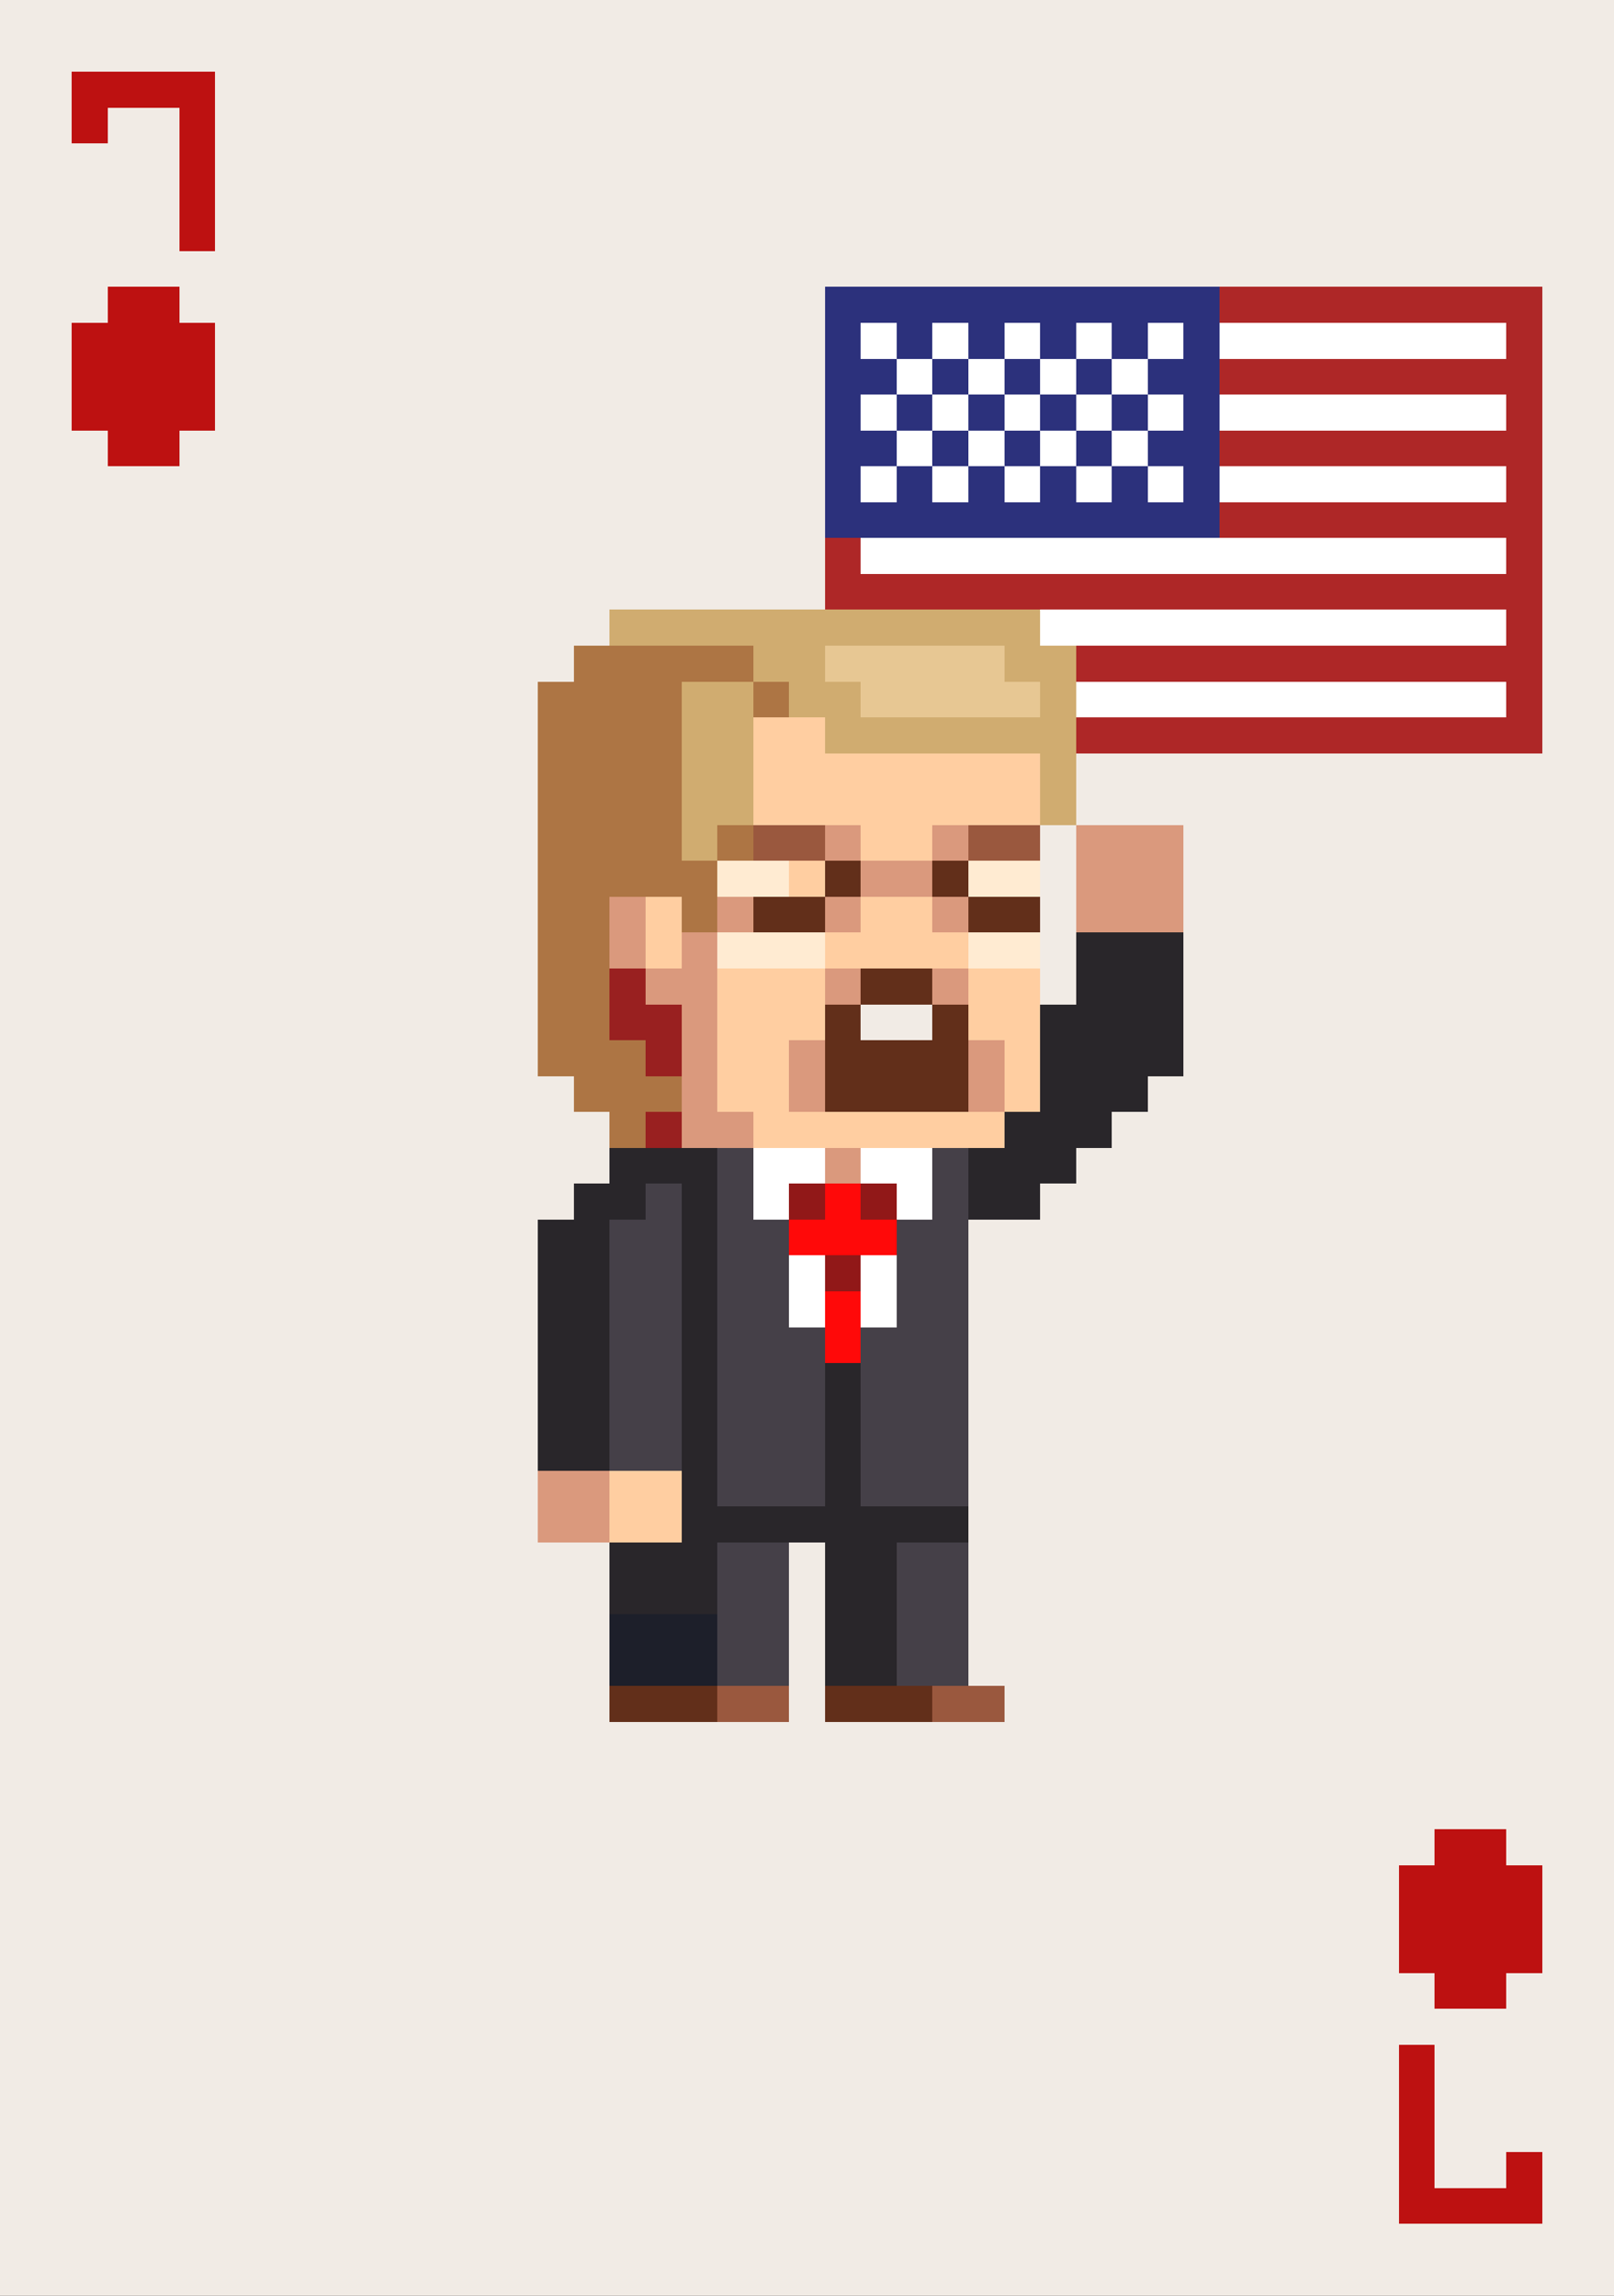 <svg xmlns="http://www.w3.org/2000/svg" viewBox="0 -0.5 45 64" shape-rendering="crispEdges">
<rect x="0" y="-0.5" width="45" height="64" fill="#333333" stroke="none"/>
<path stroke="#f1ebe5" d="M0 0h45M0 1h45M0 2h2M6 2h39M0 3h2M3 3h2M6 3h39M0 4h5M6 4h39M0 5h5M6 5h39M0 6h5M6 6h39M0 7h45M0 8h3M5 8h18M43 8h2M0 9h2M6 9h17M43 9h2M0 10h2M6 10h17M43 10h2M0 11h2M6 11h17M43 11h2M0 12h3M5 12h18M43 12h2M0 13h23M43 13h2M0 14h23M43 14h2M0 15h23M43 15h2M0 16h23M43 16h2M0 17h17M43 17h2M0 18h16M43 18h2M0 19h15M43 19h2M0 20h15M43 20h2M0 21h15M30 21h15M0 22h15M30 22h15M0 23h15M29 23h1M33 23h12M0 24h15M29 24h1M33 24h12M0 25h15M29 25h1M33 25h12M0 26h15M29 26h1M33 26h12M0 27h15M29 27h1M33 27h12M0 28h15M24 28h2M33 28h12M0 29h15M33 29h12M0 30h16M32 30h13M0 31h17M31 31h14M0 32h17M30 32h15M0 33h16M29 33h16M0 34h15M27 34h18M0 35h15M27 35h18M0 36h15M27 36h18M0 37h15M27 37h18M0 38h15M27 38h18M0 39h15M27 39h18M0 40h15M27 40h18M0 41h15M27 41h18M0 42h15M27 42h18M0 43h17M22 43h1M27 43h18M0 44h17M22 44h1M27 44h18M0 45h17M22 45h1M27 45h18M0 46h17M22 46h1M27 46h18M0 47h17M22 47h1M28 47h17M0 48h45M0 49h45M0 50h45M0 51h40M42 51h3M0 52h39M43 52h2M0 53h39M43 53h2M0 54h39M43 54h2M0 55h40M42 55h3M0 56h45M0 57h39M40 57h5M0 58h39M40 58h5M0 59h39M40 59h5M0 60h39M40 60h2M43 60h2M0 61h39M43 61h2M0 62h45M0 63h45" />
<path stroke="#bd1111" d="M2 2h4M2 3h1M5 3h1M5 4h1M5 5h1M5 6h1M3 8h2M2 9h4M2 10h4M2 11h4M3 12h2M40 51h2M39 52h4M39 53h4M39 54h4M40 55h2M39 57h1M39 58h1M39 59h1M39 60h1M42 60h1M39 61h4" />
<path stroke="#2c317c" d="M23 8h11M23 9h1M25 9h1M27 9h1M29 9h1M31 9h1M33 9h1M23 10h2M26 10h1M28 10h1M30 10h1M32 10h2M23 11h1M25 11h1M27 11h1M29 11h1M31 11h1M33 11h1M23 12h2M26 12h1M28 12h1M30 12h1M32 12h2M23 13h1M25 13h1M27 13h1M29 13h1M31 13h1M33 13h1M23 14h11" />
<path stroke="#ae2727" d="M34 8h9M42 9h1M34 10h9M42 11h1M34 12h9M42 13h1M34 14h9M23 15h1M42 15h1M23 16h20M42 17h1M30 18h13M42 19h1M30 20h13" />
<path stroke="#ffffff" d="M24 9h1M26 9h1M28 9h1M30 9h1M32 9h1M34 9h8M25 10h1M27 10h1M29 10h1M31 10h1M24 11h1M26 11h1M28 11h1M30 11h1M32 11h1M34 11h8M25 12h1M27 12h1M29 12h1M31 12h1M24 13h1M26 13h1M28 13h1M30 13h1M32 13h1M34 13h8M24 15h18M29 17h13M30 19h12M21 32h2M24 32h2M21 33h1M25 33h1M22 35h1M24 35h1M22 36h1M24 36h1" />
<path stroke="#d0ac70" d="M17 17h12M21 18h2M28 18h2M19 19h2M22 19h2M29 19h1M19 20h2M23 20h7M19 21h2M29 21h1M19 22h2M29 22h1M19 23h1" />
<path stroke="#ad7544" d="M16 18h5M15 19h4M21 19h1M15 20h4M15 21h4M15 22h4M15 23h4M20 23h1M15 24h5M15 25h2M19 25h1M15 26h2M15 27h2M15 28h2M15 29h3M16 30h3M17 31h1" />
<path stroke="#e7c793" d="M23 18h5M24 19h5" />
<path stroke="#ffcea1" d="M21 20h2M21 21h8M21 22h8M24 23h2M22 24h1M18 25h1M24 25h2M18 26h1M23 26h4M20 27h3M27 27h2M20 28h3M27 28h2M20 29h2M28 29h1M20 30h2M28 30h1M21 31h7M17 41h2M17 42h2" />
<path stroke="#9a583e" d="M21 23h2M27 23h2M20 47h2M26 47h2" />
<path stroke="#da997d" d="M23 23h1M26 23h1M30 23h3M24 24h2M30 24h3M17 25h1M20 25h1M23 25h1M26 25h1M30 25h3M17 26h1M19 26h1M18 27h2M23 27h1M26 27h1M19 28h1M19 29h1M22 29h1M27 29h1M19 30h1M22 30h1M27 30h1M19 31h2M23 32h1M15 41h2M15 42h2" />
<path stroke="#ffebd2" d="M20 24h2M27 24h2M20 26h3M27 26h2" />
<path stroke="#622f1a" d="M23 24h1M26 24h1M21 25h2M27 25h2M24 27h2M23 28h1M26 28h1M23 29h4M23 30h4M17 47h3M23 47h3" />
<path stroke="#29262a" d="M30 26h3M30 27h3M29 28h4M29 29h4M29 30h3M28 31h3M17 32h3M27 32h3M16 33h2M19 33h1M27 33h2M15 34h2M19 34h1M15 35h2M19 35h1M15 36h2M19 36h1M15 37h2M19 37h1M15 38h2M19 38h1M23 38h1M15 39h2M19 39h1M23 39h1M15 40h2M19 40h1M23 40h1M19 41h1M23 41h1M19 42h8M17 43h3M23 43h2M17 44h3M23 44h2M23 45h2M23 46h2" />
<path stroke="#992020" d="M17 27h1M17 28h2M18 29h1M18 31h1" />
<path stroke="#454048" d="M20 32h1M26 32h1M18 33h1M20 33h1M26 33h1M17 34h2M20 34h2M25 34h2M17 35h2M20 35h2M25 35h2M17 36h2M20 36h2M25 36h2M17 37h2M20 37h3M24 37h3M17 38h2M20 38h3M24 38h3M17 39h2M20 39h3M24 39h3M17 40h2M20 40h3M24 40h3M20 41h3M24 41h3M20 43h2M25 43h2M20 44h2M25 44h2M20 45h2M25 45h2M20 46h2M25 46h2" />
<path stroke="#911818" d="M22 33h1M24 33h1M23 35h1" />
<path stroke="#ff0909" d="M23 33h1M22 34h3M23 36h1M23 37h1" />
<path stroke="#1d1f2a" d="M17 45h3M17 46h3" />
</svg>
